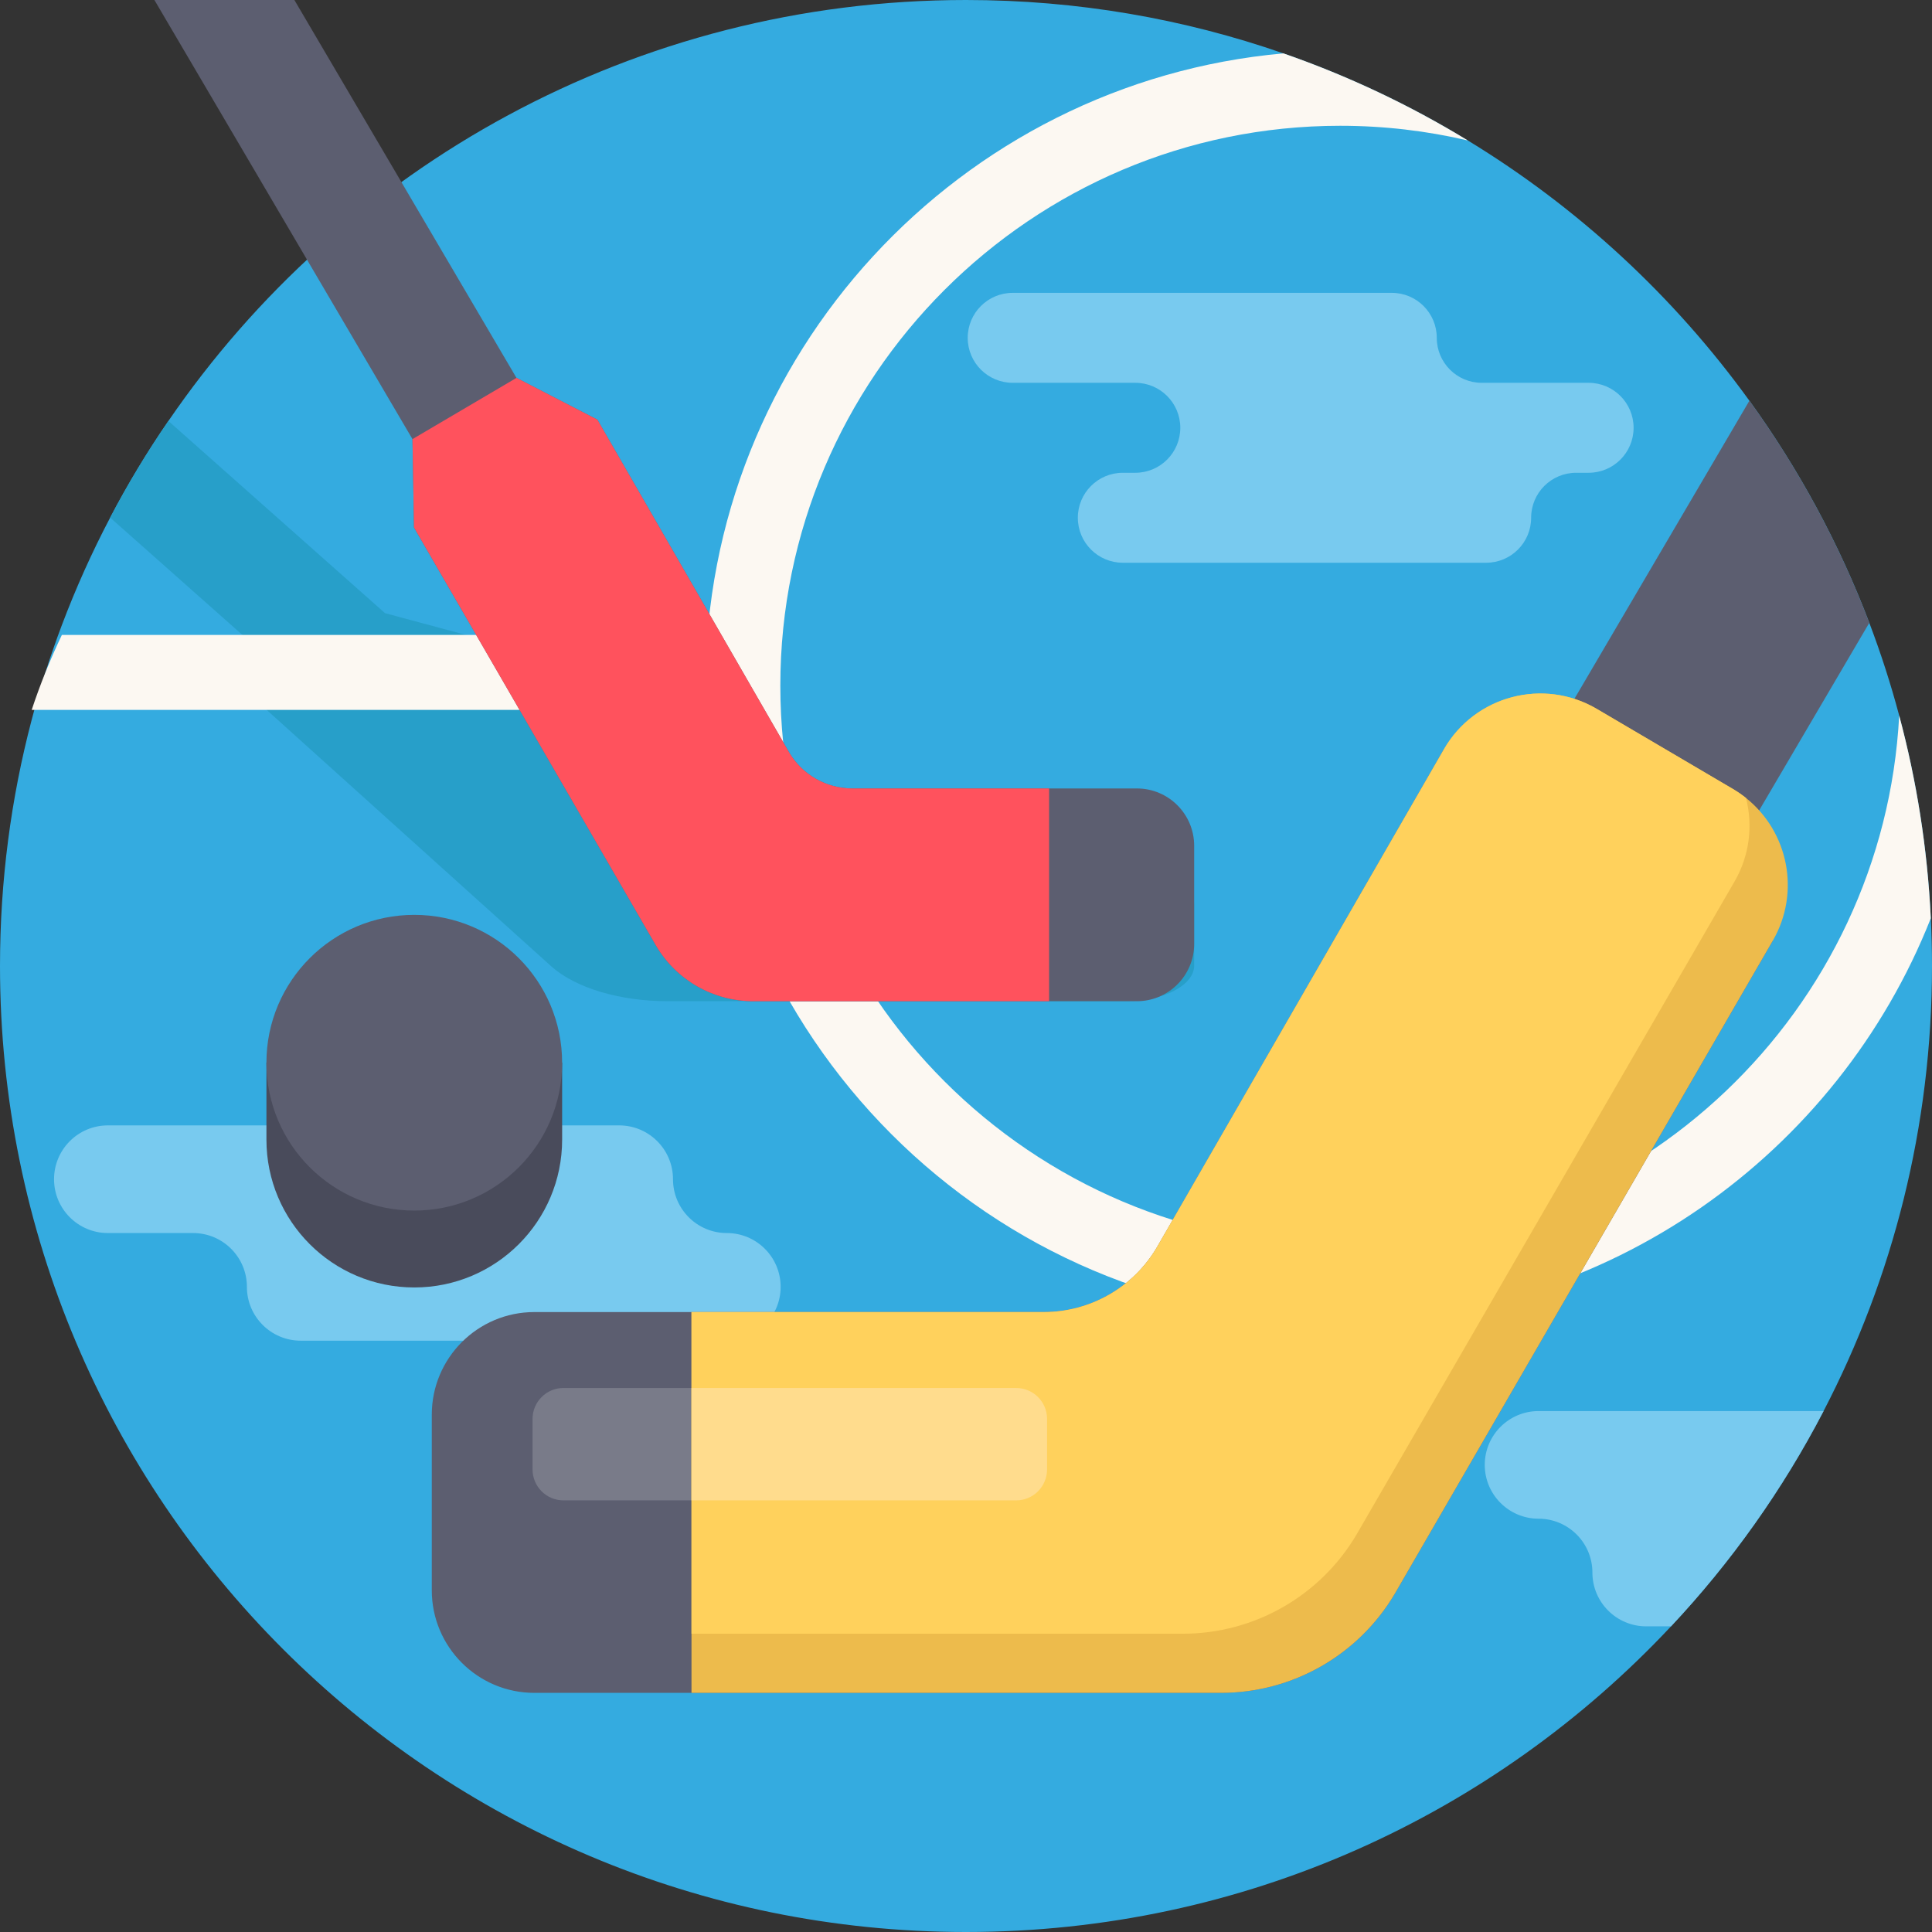 <?xml version="1.0" encoding="iso-8859-1"?>
<!-- Generator: Adobe Illustrator 19.0.0, SVG Export Plug-In . SVG Version: 6.00 Build 0)  -->
<svg xmlns="http://www.w3.org/2000/svg" xmlns:xlink="http://www.w3.org/1999/xlink" version="1.1" id="Capa_1" x="0px" y="0px" viewBox="0 0 512 512" style="enable-background:new 0 0 512 512;" xml:space="preserve">
<rect x="0" y="0" width="512" height="512" fill="#333333" stroke="none"/>
<path style="fill:#34ABE0;" d="M512,256c0,42.538-10.376,82.651-28.735,117.948c-10.846,20.867-24.482,40.051-40.427,57.051  C396.131,480.852,329.707,512,256,512C114.615,512,0,397.385,0,256c0-22.549,2.915-44.429,8.401-65.264  c2.236-8.537,4.911-16.906,7.993-25.078c3.699-9.791,7.973-19.31,12.8-28.484c4.639-8.861,9.791-17.408,15.433-25.61  C90.728,44.199,168.197,0,256,0c29.466,0,57.772,4.974,84.114,14.148c17.209,5.977,33.573,13.74,48.88,23.082  c29.236,17.795,54.627,41.305,74.616,68.963c13.019,18.004,23.751,37.763,31.775,58.859c3.041,8.004,5.695,16.206,7.92,24.576  c4.629,17.251,7.481,35.223,8.38,53.718C511.895,247.536,512,251.758,512,256z"/>
<g>
	<path style="fill:#78CAEF;" d="M380.76,89.529L380.76,89.529c0-6.584-5.337-11.922-11.921-11.922H268.375   c-6.584,0-11.921,5.337-11.921,11.921l0,0c0,6.584,5.337,11.921,11.921,11.921h32.496c6.584,0,11.921,5.337,11.921,11.921l0,0   c0,6.584-5.337,11.921-11.921,11.921h-3.313c-6.584,0-11.921,5.337-11.921,11.921l0,0c0,6.584,5.337,11.921,11.921,11.921h96.287   c6.584,0,11.921-5.337,11.921-11.921l0,0c0-6.584,5.337-11.921,11.921-11.921h3.313c6.584,0,11.921-5.337,11.921-11.921l0,0   c0-6.584-5.337-11.921-11.921-11.921h-28.32C386.097,101.45,380.76,96.113,380.76,89.529z"/>
	<path style="fill:#78CAEF;" d="M178.35,312.506v-0.001c0-7.878-6.385-14.263-14.263-14.263H28.586   c-7.877,0-14.263,6.385-14.263,14.263v0.001c0,7.877,6.385,14.263,14.263,14.263H51.17c7.877,0,14.263,6.385,14.263,14.263v0.001   c0,7.877,6.385,14.263,14.263,14.263h112.918c7.877,0,14.263-6.385,14.263-14.263v-0.001c0-7.877-6.385-14.263-14.263-14.263l0,0   C184.736,326.769,178.35,320.383,178.35,312.506z"/>
	<path style="fill:#78CAEF;" d="M483.265,373.948c-10.846,20.867-24.482,40.051-40.427,57.051h-6.572   c-7.879,0-14.263-6.384-14.263-14.263c0-3.939-1.599-7.502-4.18-10.083c-2.581-2.581-6.144-4.18-10.083-4.18   c-3.939,0-7.502-1.599-10.083-4.18s-4.18-6.144-4.18-10.083c0-7.879,6.384-14.263,14.263-14.263L483.265,373.948L483.265,373.948z"/>
</g>
<path style="fill:#FCF8F2;" d="M503.306,189.628c-4.117,78.137-68.995,140.445-148.146,140.445  c-81.816,0-148.365-66.56-148.365-148.365c0-81.816,66.55-148.376,148.365-148.376c11.64,0,22.967,1.348,33.834,3.897  c-15.308-9.341-31.671-17.105-48.88-23.082c-85.734,7.638-153.172,79.872-153.172,167.56c0,92.756,75.463,168.218,168.218,168.218  c71.011,0,131.877-44.22,156.526-106.58C510.788,224.852,507.935,206.879,503.306,189.628z"/>
<path style="fill:#279FC9;" d="M316.468,239.689v16.185c0,5.224-8.119,9.456-18.129,9.456H176.922  c-12.633,0-24.325-3.49-30.741-9.164l-76.581-68.995l-0.481-14.576l-39.926-35.422c4.639-8.861,9.791-17.408,15.433-25.61  l57.407,50.928l25.579,6.886l60.677,54.899c4.169,3.688,11.776,5.956,19.989,5.956h90.06  C308.349,230.233,316.468,234.465,316.468,239.689z"/>
<path style="fill:#FCF8F2;" d="M199.126,168.27v19.853H8.401c2.236-6.758,4.911-13.384,7.993-19.853H199.126z"/>
<path style="fill:#5C5E70;" d="M316.468,224.141v25.997c0,8.391-6.802,15.193-15.182,15.193H199.596  c-10.585,0-20.376-5.601-25.746-14.723l-64.136-110.811l-0.408-23.427L40.918,0h37.094l58.859,100.143l21.431,11.065l50.813,88.179  c3.49,5.925,9.864,9.561,16.739,9.561h75.431C309.666,208.948,316.468,215.751,316.468,224.141z"/>
<path style="fill:#FF525D;" d="M278.019,208.948v56.383H199.6c-10.585,0-20.376-5.601-25.746-14.723l-64.136-110.811l-0.408-23.427  l27.564-16.227l21.431,11.065l50.813,88.179c3.49,5.925,9.864,9.561,16.739,9.561L278.019,208.948L278.019,208.948z"/>
<path style="fill:#5C5E70;" d="M451.291,240.138l18.526,9.143L369.685,422.275c-9.613,16.332-27.136,26.352-46.08,26.352h-182  c-15.005,0-27.178-12.173-27.178-27.188v-46.529c0-15.026,12.173-27.199,27.178-27.199h135.001c12.309,0,23.719-6.51,29.968-17.115  l76.089-132.044l17.241,16.165l63.707-108.523c13.019,18.004,23.751,37.763,31.775,58.859L451.291,240.138z"/>
<path style="fill:#797B89;" d="M269.297,397.612H149.322c-4.522,0-8.189-3.667-8.189-8.189v-13.402c0-4.522,3.667-8.189,8.189-8.189  h119.975c4.522,0,8.189,3.667,8.189,8.189v13.402C277.486,393.945,273.82,397.612,269.297,397.612z"/>
<path style="fill:#EDBB4C;" d="M469.817,249.281L369.685,422.275c-9.613,16.332-27.136,26.352-46.08,26.352H183.254V347.711h93.351  c12.309,0,23.719-6.51,29.968-17.115l76.089-132.044c8.182-14.2,26.373-18.996,40.5-10.689l36.091,21.232  c1.223,0.721,2.372,1.515,3.448,2.372C473.945,220.432,477.215,236.492,469.817,249.281z"/>
<path style="fill:#FFD15C;" d="M459.672,233.608L359.539,406.601c-9.613,16.332-27.136,26.352-46.08,26.352H183.254v-85.243h93.351  c12.309,0,23.719-6.51,29.968-17.115l76.089-132.044c8.182-14.2,26.373-18.996,40.5-10.689l36.091,21.232  c1.223,0.721,2.372,1.515,3.448,2.372C464.562,218.697,463.705,226.638,459.672,233.608z"/>
<path style="fill:#FFDC8D;" d="M277.483,376.017v13.406c0,4.524-3.668,8.192-8.182,8.192h-86.047v-29.78h86.047  C273.815,367.835,277.483,371.503,277.483,376.017z"/>
<path style="fill:#494B5B;" d="M70.607,302.008c0,21.64,17.542,39.182,39.182,39.182s39.182-17.542,39.182-39.182v-20.374H70.607  V302.008z"/>
<circle style="fill:#5C5E70;" cx="109.787" cy="281.631" r="39.182"/>
<g>
</g>
<g>
</g>
<g>
</g>
<g>
</g>
<g>
</g>
<g>
</g>
<g>
</g>
<g>
</g>
<g>
</g>
<g>
</g>
<g>
</g>
<g>
</g>
<g>
</g>
<g>
</g>
<g>
</g>
</svg>

